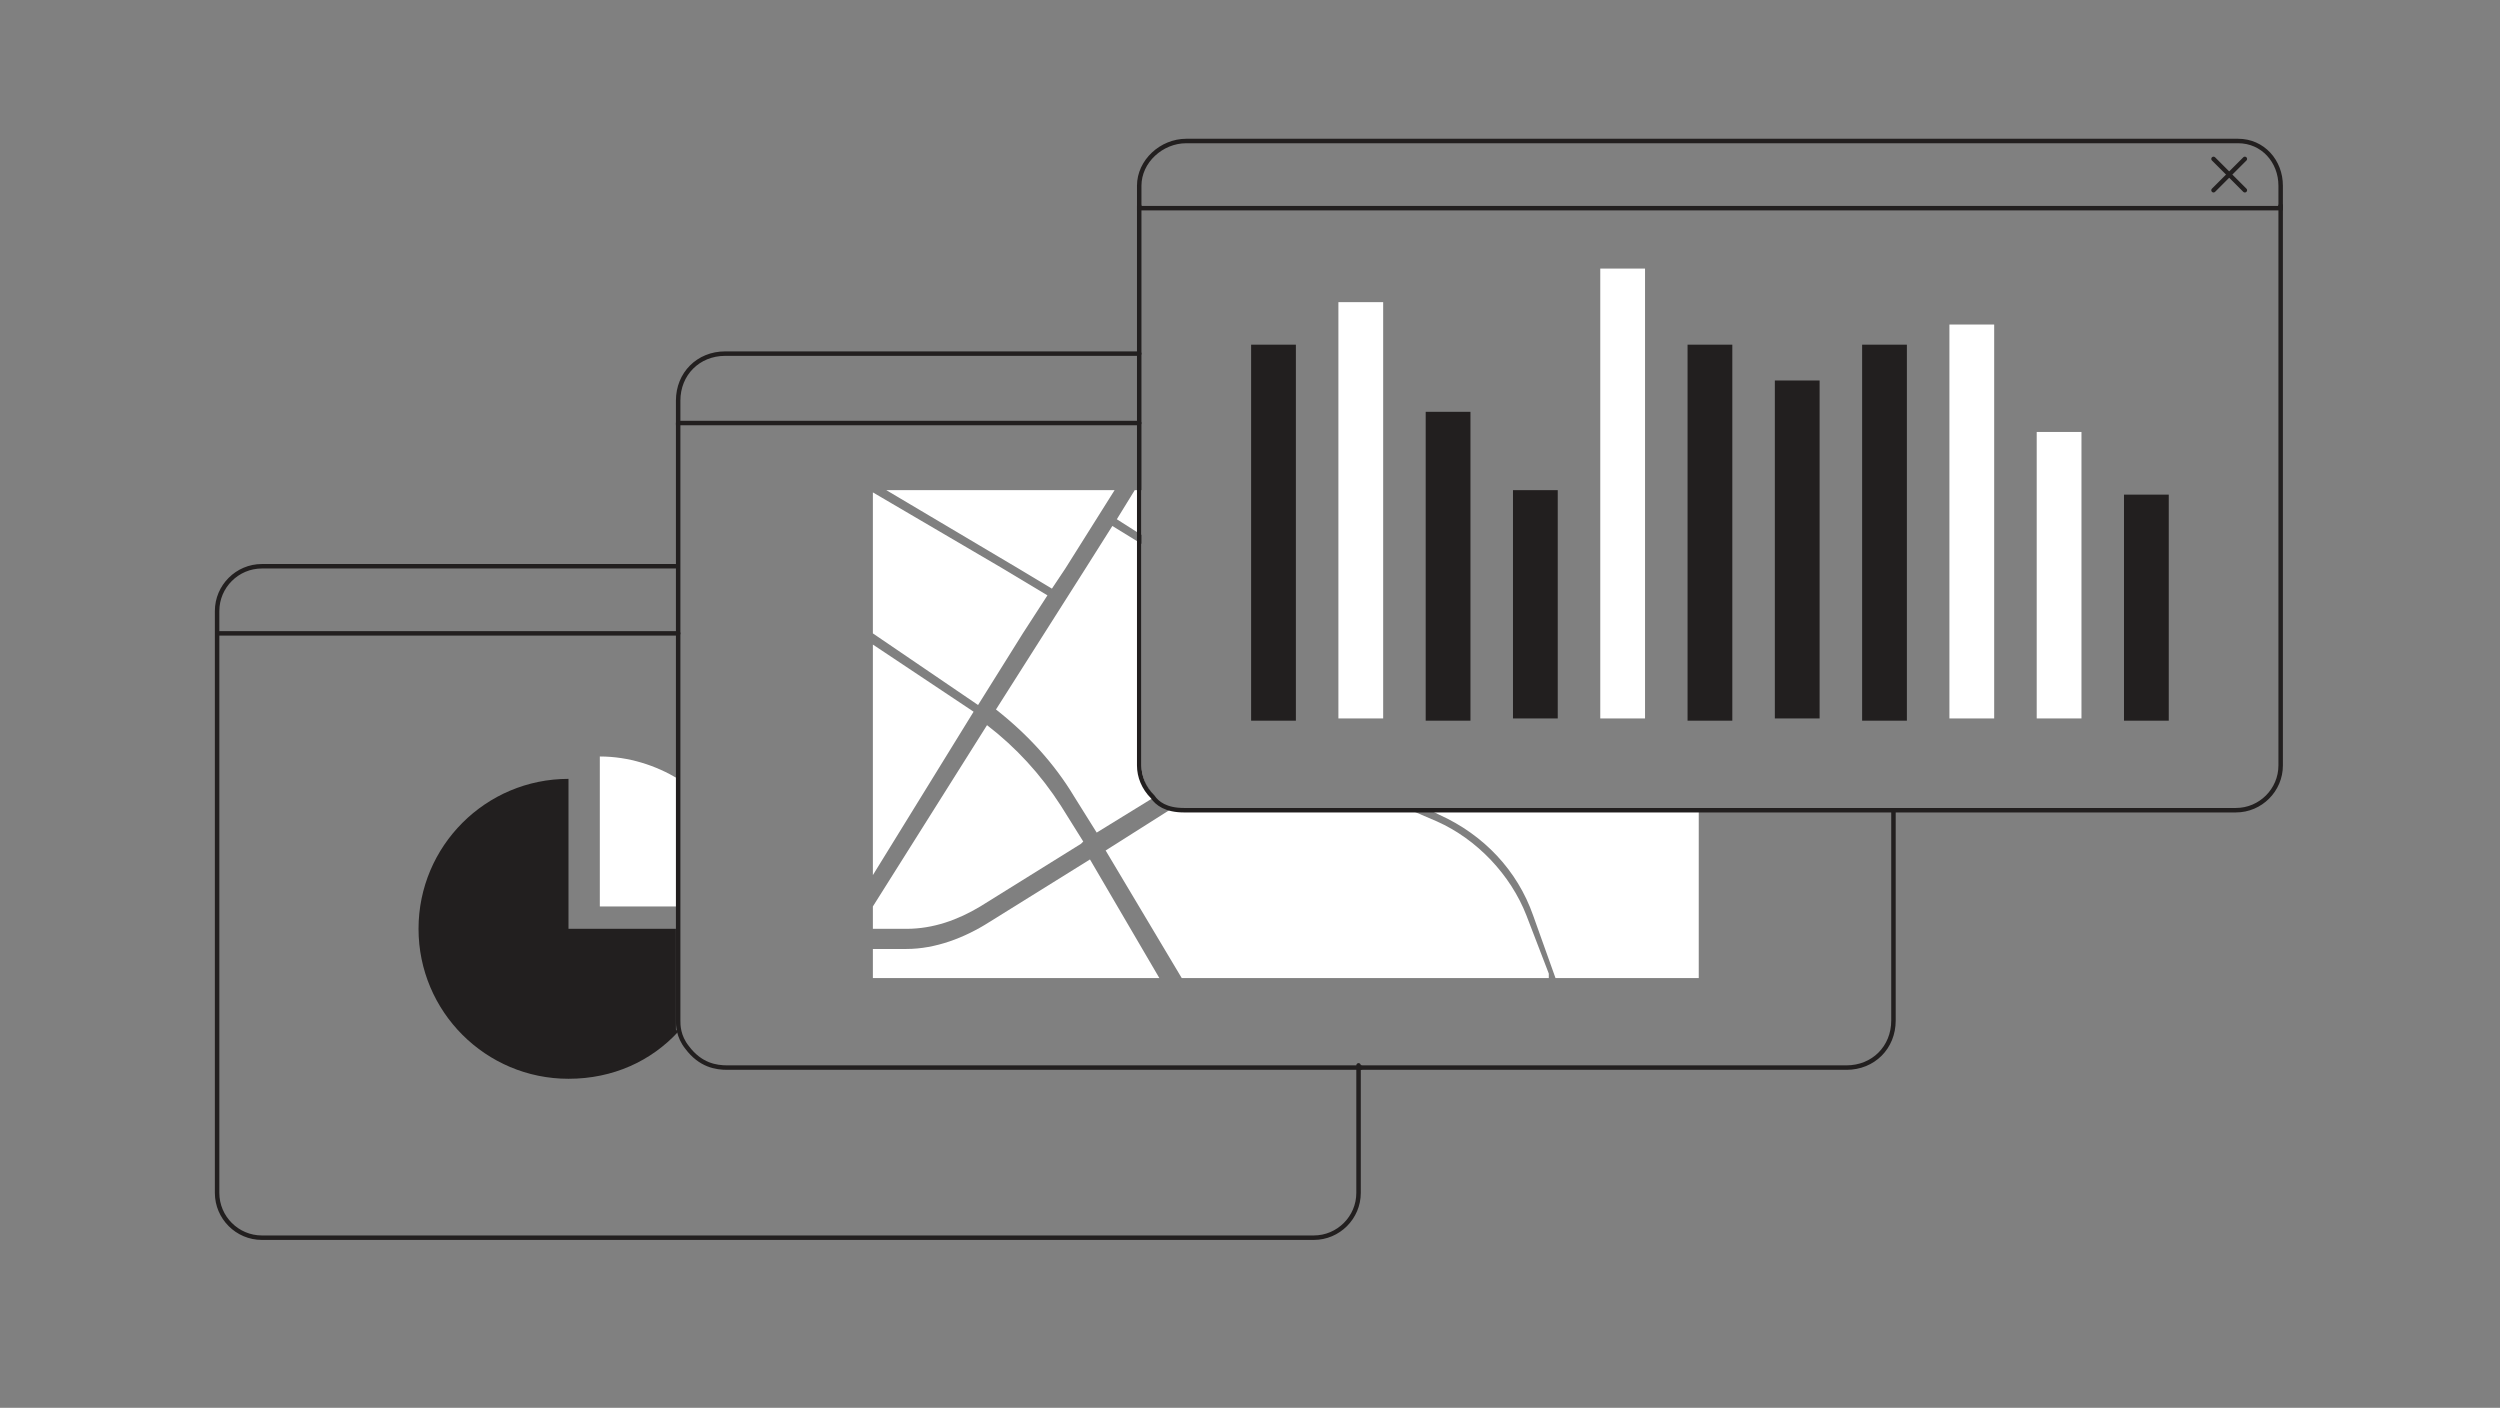 <?xml version="1.0" encoding="UTF-8"?>
<svg id="Layer_2" data-name="Layer 2" xmlns="http://www.w3.org/2000/svg" version="1.1" viewBox="0 0 111.7 62.9">
  <rect x="0" y="0" width="111.7" height="62.9" fill="#808080" stroke="none"/>
  <defs>
    <style>
      .cls-1 {
        fill: #221f1f;
      }

      .cls-1, .cls-2 {
        stroke-width: 0px;
      }

      .cls-3 {
        fill: none;
        stroke: #221f1f;
        stroke-linecap: round;
        stroke-miterlimit: 10;
        stroke-width: .2px;
      }

      .cls-2 {
        fill: #fff;
      }
    </style>
  </defs>
  <g>
    <path class="cls-3" d="M60.7,47.6v5.7c0,1.1-.9,2-2,2H11.7c-1.1,0-2-.9-2-2v-26c0-1.1.9-2,2-2h18.5"/>
    <line class="cls-3" x1="30.3" y1="28.3" x2="9.8" y2="28.3"/>
    <g>
      <path class="cls-2" d="M30.3,34.8v5.7h-3.5v-6.7c1.3,0,2.5.4,3.5,1Z"/>
      <path class="cls-1" d="M30.3,46.1c-1.2,1.3-2.9,2.1-4.9,2.1-3.7,0-6.7-3-6.7-6.7s3-6.7,6.7-6.7v6.7h4.8v4.5h0Z"/>
    </g>
  </g>
  <g>
    <path class="cls-3" d="M30.3,18.9v26.7c0,.2,0,.7.4,1.2.6.8,1.3.9,1.8.9h28.3M51.8,43.7"/>
    <path class="cls-3" d="M84.6,36.2v9.4c0,1.2-.9,2.1-2.1,2.1h-21.8"/>
    <path class="cls-3" d="M50.9,18.9h-20.6v-1c0-1.2.9-2.1,2.1-2.1h18.5"/>
    <line class="cls-3" x1="30.3" y1="18.9" x2="30.3" y2="18.9"/>
  </g>
  <g>
    <polygon class="cls-2" points="49.8 21.9 47.6 25.4 47 26.3 45.5 25.4 39.6 21.9 49.8 21.9"/>
    <polygon class="cls-2" points="43.5 31.8 39 39.1 39 28.8 43.5 31.8"/>
    <polygon class="cls-2" points="46.8 26.6 45.7 28.3 43.7 31.5 39 28.3 39 28.3 39 22 44.8 25.4 46.8 26.6"/>
    <path class="cls-2" d="M48.3,37.7l-4.5,2.8c-1,.6-2.1,1-3.3,1h-1.5v-1l5.1-8.1c1.3,1,2.4,2.2,3.3,3.6l1,1.6h0Z"/>
    <path class="cls-2" d="M51.8,43.7h-12.8v-1.3h1.5c1.3,0,2.6-.5,3.7-1.2l4.5-2.8,3.1,5.3Z"/>
    <path class="cls-2" d="M48.5,25.4l1.2-1.9,1.3.8v9.9c0,.5.2,1,.6,1.4l-2.6,1.6-1-1.6c-.9-1.5-2.1-2.8-3.5-3.9l4-6.3Z"/>
    <polygon class="cls-2" points="51 21.9 51 23.9 49.9 23.2 50.7 21.9 51 21.9"/>
    <path class="cls-2" d="M69.1,43.7h-16.3l-3.4-5.7,3-1.9h10.4l1.4.6c1.8.8,3.3,2.4,4,4.2l1,2.6v.2Z"/>
    <path class="cls-2" d="M75.9,36.2v7.5h-6.4l-1-2.8c-.7-2-2.2-3.6-4.2-4.5l-.6-.3h12.2Z"/>
  </g>
  <g>
    <g>
      <path class="cls-3" d="M101.9,9.2v25c0,1.1-.9,2-2,2h-47c-.8,0-1.2-.3-1.4-.6-.4-.4-.6-.9-.6-1.4V9.2"/>
      <path class="cls-3" d="M101.9,8.3v1h-51v-1c0-1.1,1-2,2.1-2h47c1.1,0,1.9.9,1.9,2h0Z"/>
      <line class="cls-3" x1="101.9" y1="9.2" x2="101.9" y2="9.2"/>
      <path class="cls-3" d="M51,9.2"/>
      <g>
        <line class="cls-3" x1="98.9" y1="7.1" x2="100.3" y2="8.5"/>
        <line class="cls-3" x1="100.3" y1="7.1" x2="98.9" y2="8.5"/>
      </g>
    </g>
    <g>
      <rect class="cls-1" x="55.9" y="15.4" width="2" height="16.8"/>
      <rect class="cls-2" x="59.8" y="13.5" width="2" height="18.6"/>
      <rect class="cls-1" x="63.7" y="18.4" width="2" height="13.8"/>
      <rect class="cls-1" x="67.6" y="21.9" width="2" height="10.2"/>
      <rect class="cls-2" x="71.5" y="12" width="2" height="20.1"/>
      <rect class="cls-1" x="75.4" y="15.4" width="2" height="16.8"/>
      <rect class="cls-1" x="79.3" y="17" width="2" height="15.1"/>
      <rect class="cls-1" x="83.2" y="15.4" width="2" height="16.8"/>
      <rect class="cls-2" x="87.1" y="14.5" width="2" height="17.6"/>
      <rect class="cls-2" x="91" y="19.3" width="2" height="12.8"/>
      <rect class="cls-1" x="94.9" y="22.1" width="2" height="10.1"/>
    </g>
  </g>
</svg>